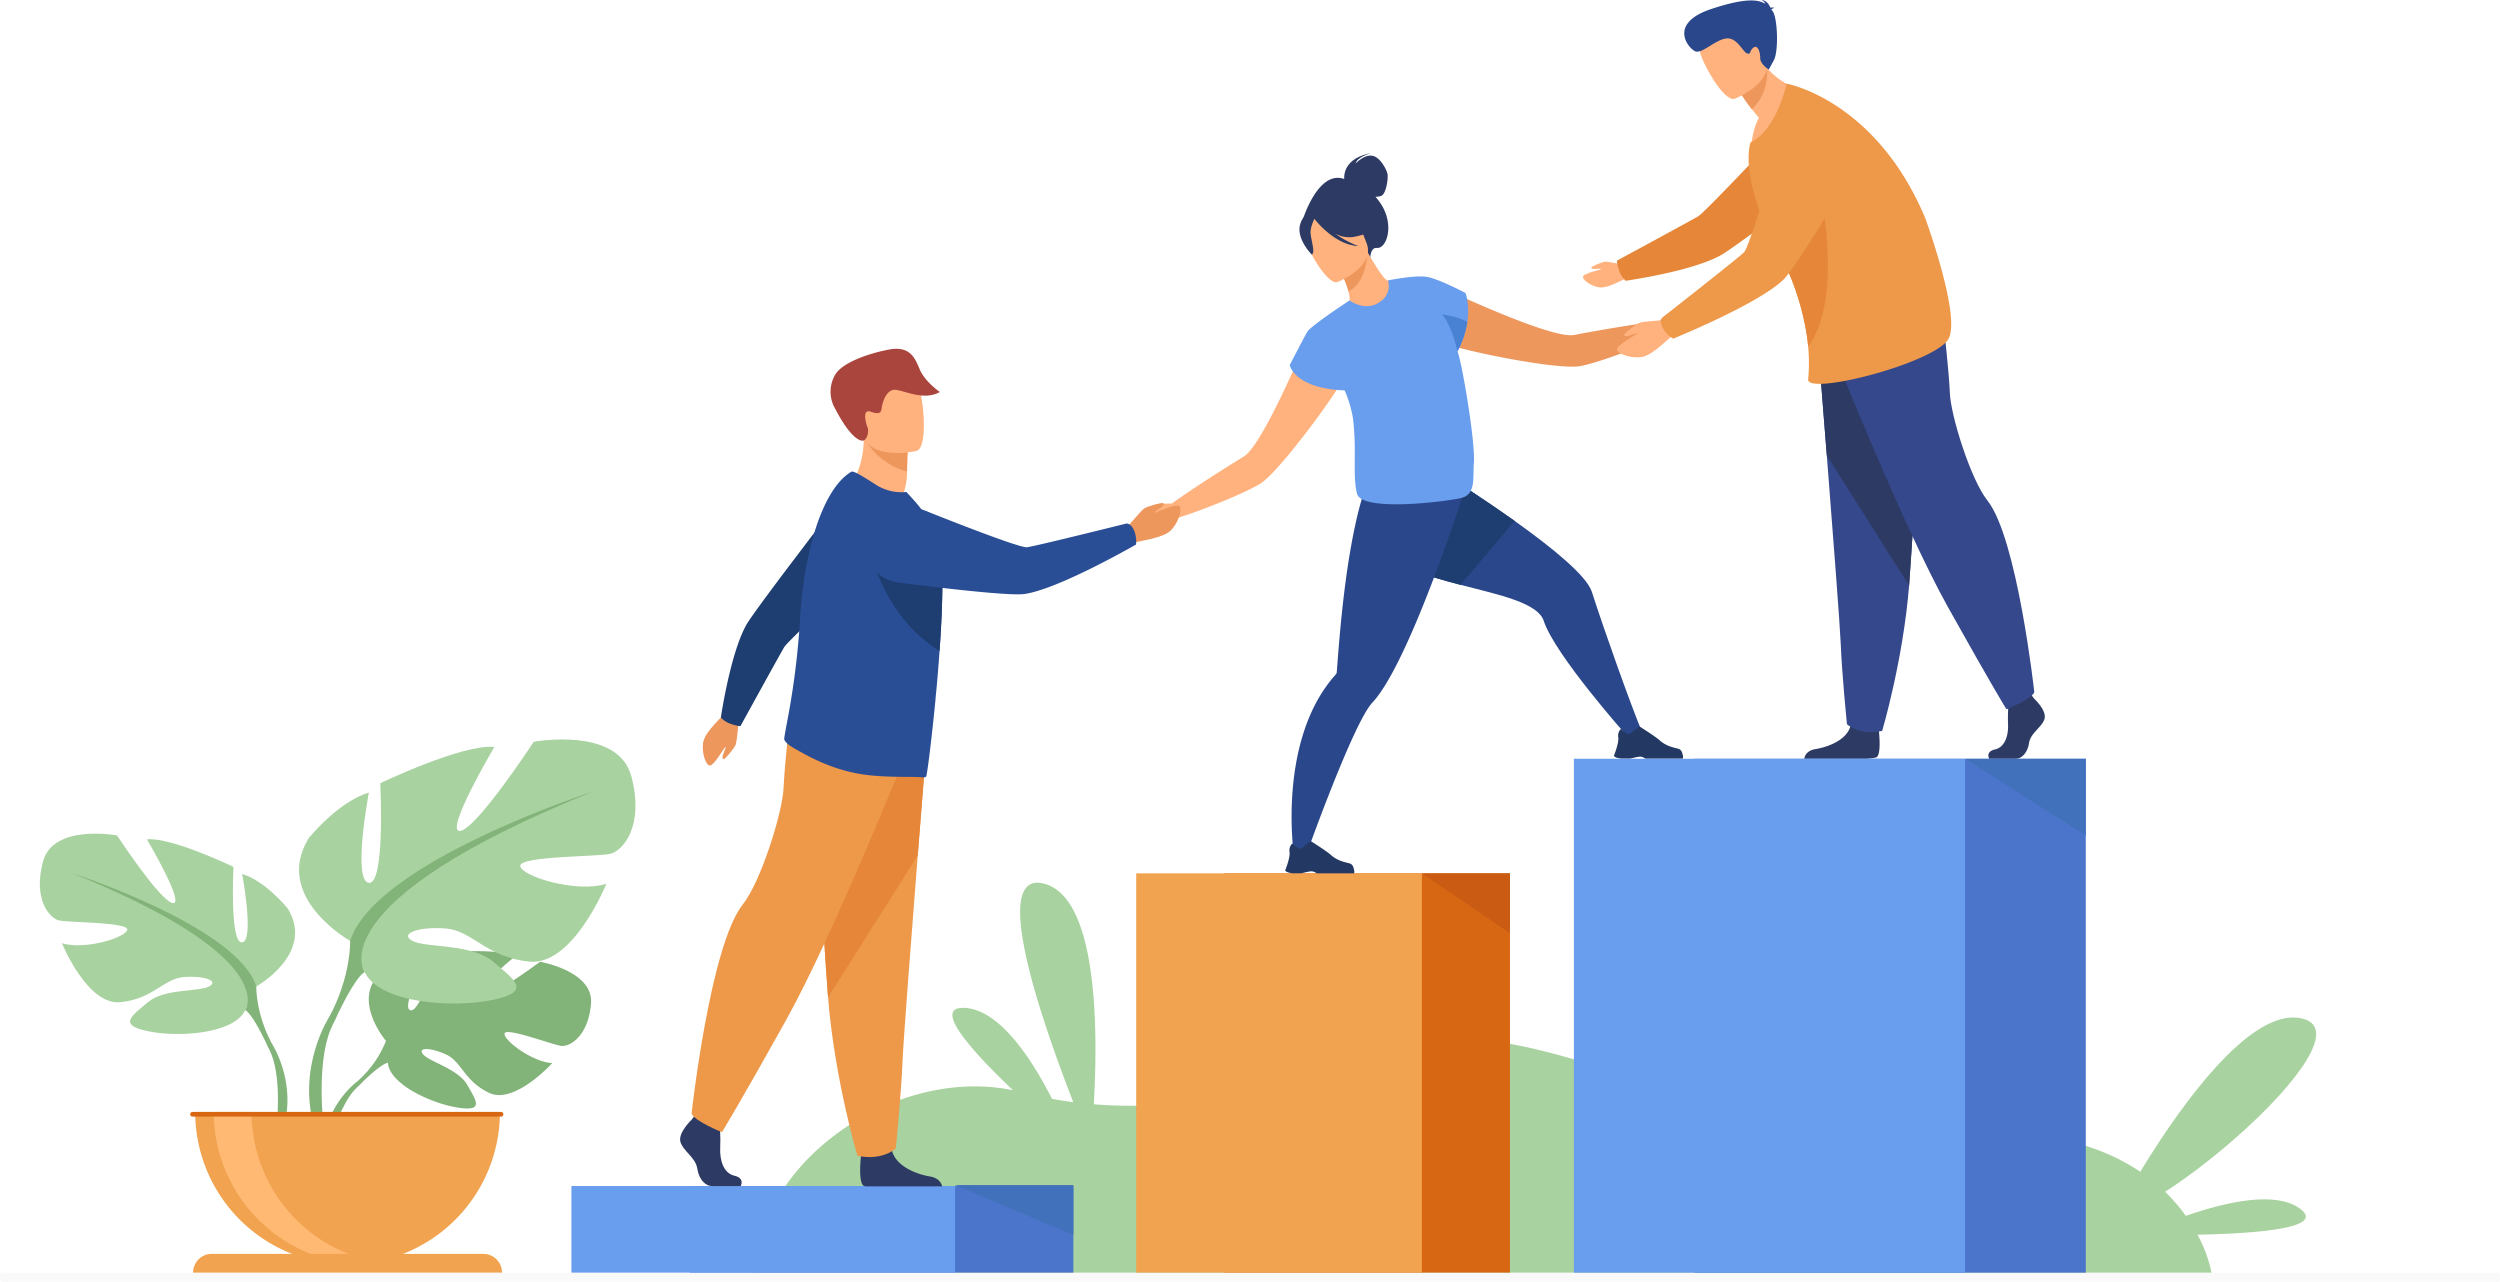 <svg xmlns="http://www.w3.org/2000/svg" width="947.876" height="485.907" viewBox="0 0 947.876 485.907">
  <g id="quote-team-illustartion" transform="translate(-2222.166 -865.39)">
    <g id="Group_489" data-name="Group 489" transform="translate(2163.88 865.39)">
      <g id="Group_488" data-name="Group 488" transform="translate(58)">
        <path id="Path_1438" data-name="Path 1438" d="M3739.816,2145.724c-9.5-6.944-28.919-2.257-43.249,2.758a65.512,65.512,0,0,0-7.876-9.14c30.872-19.885,73.507-62.3,50.91-65.886-19.645-3.122-46.156,35.052-60.325,58.291-14.713-9.9-37.26-17.175-71.682-14.651-89.333,6.55-159.119-51.075-210.562-31.855-40.9,15.282-78.385,23.841-114.537,20.919,1.556-26.407,1.892-78.258-18.844-83.64-21.052-5.46-.4,53.425,11.075,82.826q-4.041-.516-8.061-1.233c-7.433-14.654-19.68-33.831-33.125-34.488-12.664-.616,2.965,16.622,18.346,31.23-44.209-9.281-96.65,26.656-97.518,69.144h551.915a51.176,51.176,0,0,0-5.309-14.38C3722.306,2155.2,3750.136,2153.267,3739.816,2145.724Z" transform="translate(-2867.508 -1687.476)" fill="#a8d29f"/>
        <g id="Group_473" data-name="Group 473" transform="translate(216.938 449.684)">
          <g id="Group_472" data-name="Group 472">
            <rect id="Rectangle_67" data-name="Rectangle 67" width="145.463" height="32.848" transform="translate(44.852 0.003)" fill="#4a75cb"/>
            <rect id="Rectangle_68" data-name="Rectangle 68" width="145.463" height="32.848" fill="#699dee"/>
          </g>
        </g>
        <g id="Group_476" data-name="Group 476" transform="translate(431.082 331.128)">
          <g id="Group_475" data-name="Group 475" transform="translate(0 0.003)">
            <g id="Group_474" data-name="Group 474">
              <rect id="Rectangle_69" data-name="Rectangle 69" width="108.313" height="151.394" transform="translate(141.71 151.394) rotate(180)" fill="#d86713"/>
              <rect id="Rectangle_70" data-name="Rectangle 70" width="108.313" height="151.394" transform="translate(108.313 151.394) rotate(180)" fill="#f1a34f"/>
            </g>
          </g>
          <path id="Path_1439" data-name="Path 1439" d="M4027.191,2009.86l33.4,22.733V2009.86Z" transform="translate(-3918.878 -2009.86)" fill="#c95c12"/>
        </g>
        <g id="Group_479" data-name="Group 479" transform="translate(15.395 280.369)">
          <path id="Path_1440" data-name="Path 1440" d="M2669.716,2115.857s-20.256,15.063-24.206,14.148,14.805-16.26,14.805-16.26c-7.057-3.394-28.994-1.264-28.994-1.264s-7.305,23.563-10.911,21.705,7.534-20.533,7.534-20.533c-7.861-.474-17.5,5.361-17.5,5.361-13.2,10.422.868,26.829.868,26.829a40.078,40.078,0,0,1-11.043,15.5s-11.9,8.8-12.73,24.532l2.161.194s3.426-14.648,9.649-21.578c.243-.251.593-.61,1.027-1.047,1.012-.937,1.724-1.643,2.2-2.167,3.1-2.977,7.378-6.767,9.441-7.134a3.906,3.906,0,0,1-.087-1.036c.029.333.058.674.087,1.036.706,8.292,16.8,15.534,26.693,17.024s6.837-2.578,3.429-8.611-14.2-8.732-16.666-11.509,2.627-2.783,8.593-.061,6.779,9.985,16.347,14.568,23.962-11.293,23.962-11.293c-7.625-.388-18.512-8.668-18.118-11.2s18.483,4.372,21.573,4.7,10.126-3.515,11.214-15.971S2669.716,2115.857,2669.716,2115.857Z" transform="translate(-2480.073 -2031.562)" fill="#82b378"/>
          <g id="Group_477" data-name="Group 477" transform="translate(0 35.708)">
            <path id="Path_1441" data-name="Path 1441" d="M2298.168,2015.782s22.374-12.528,11.932-29.532c0,0-8.353-10.442-17.3-13.127,0,0,4.774,25.357,0,25.953s-3.281-28.638-3.281-28.638S2265.951,1959.1,2256.7,1960c0,0,14.617,24.761,9.843,24.162s-21.178-25.655-21.178-25.655-24.162-4.476-28.042,9.843,2.387,21.477,5.966,22.374,26.549.6,25.953,3.579-16.107,7.757-24.758,5.072c0,0,9.545,23.566,22.076,22.374s16.408-8.949,24.161-9.545,13.425,1.493,9.545,3.579-17,.683-23.268,6.009-11.335,8.608.3,10.995,32.515.894,36.69-8.055Z" transform="translate(-2216.103 -1957.841)" fill="#a8d29f"/>
            <path id="Path_1442" data-name="Path 1442" d="M2334.25,2074.362c-6.264-11.634-5.966-21.775-5.966-21.775-7.158-22.672-69.8-42.957-69.8-42.957,79.646,32.217,65.626,51.906,65.626,51.906,2.146,1.253,5.364,7.222,7.6,11.8.319.778.822,1.858,1.571,3.322h0c.3.663.547,1.2.715,1.583,4.1,10.26,1.93,27.981,1.93,27.981l2.485.668C2343.91,2089.034,2334.25,2074.362,2334.25,2074.362Z" transform="translate(-2246.219 -1994.646)" fill="#82b378"/>
          </g>
          <g id="Group_478" data-name="Group 478" transform="translate(98.27)">
            <path id="Path_1443" data-name="Path 1443" d="M2575.139,1910.794s-29.491-16.515-15.728-38.929c0,0,11.009-13.763,22.808-17.3,0,0-6.292,33.423,0,34.21s4.326-37.749,4.326-37.749,31.065-14.944,43.255-13.763c0,0-19.27,32.636-12.977,31.852s27.92-33.817,27.92-33.817,31.852-5.9,36.962,12.977-3.145,28.311-7.864,29.491-35,.787-34.21,4.719,21.234,10.225,32.636,6.683c0,0-12.583,31.065-29.1,29.491s-21.627-11.8-31.852-12.583-17.7,1.965-12.583,4.719,22.414.9,30.672,7.922,14.943,11.345-.394,14.493-42.861,1.181-48.367-10.618Z" transform="translate(-2555.751 -1834.423)" fill="#a8d29f"/>
            <path id="Path_1444" data-name="Path 1444" d="M2676.527,1902.67s-82.577,26.74-92.012,56.625c0,0,.394,13.37-7.864,28.7,0,0-12.733,19.339-5.474,42.879l3.275-.88s-2.865-23.357,2.543-36.884c.22-.5.541-1.212.94-2.086h0c.986-1.929,1.652-3.353,2.068-4.38,2.946-6.039,7.188-13.908,10.017-15.558C2590.018,1971.091,2571.535,1945.138,2676.527,1902.67Z" transform="translate(-2565.124 -1882.925)" fill="#82b378"/>
          </g>
          <path id="Path_1445" data-name="Path 1445" d="M2477.438,2380.321a57.77,57.77,0,0,0,57.771-57.77H2419.67A57.764,57.764,0,0,0,2477.438,2380.321Z" transform="translate(-2360.772 -2181.322)" fill="#f1a34f"/>
          <path id="Path_1446" data-name="Path 1446" d="M2508.936,2379.878a57.8,57.8,0,0,1-64.946-57.327h14.351A57.781,57.781,0,0,0,2508.936,2379.878Z" transform="translate(-2378.056 -2181.322)" fill="#ffb973"/>
          <path id="Path_1447" data-name="Path 1447" d="M2526.917,2508.49h-102.88a7.127,7.127,0,0,0-7.126,7.126h117.135A7.132,7.132,0,0,0,2526.917,2508.49Z" transform="translate(-2358.812 -2313.463)" fill="#f1a34f"/>
          <path id="Path_1448" data-name="Path 1448" d="M2530.957,2322.551H2413.976a.885.885,0,0,0,0,1.771h116.981a.885.885,0,0,0,0-1.771Z" transform="translate(-2356.096 -2181.322)" fill="#d86713"/>
        </g>
        <g id="Group_480" data-name="Group 480" transform="translate(433.698 58.086)">
          <path id="Path_1449" data-name="Path 1449" d="M4121.3,1250.524c-1.676-.255-6.721,4.409-6.721,4.409h0c-10.775,1.245-26.529,4.106-32.2,5.2-4.021.775-14.831-2.911-25.391-7.144-12.56-5.034-24.764-10.844-24.764-10.844-6.97-.356-14.883,12.36-.75,20.444,2.159,1.235,10.265,3.339,19.6,5.263h0c12.878,2.653,28.088,4.956,33.267,4.146,6.015-.94,23.043-7.169,33.169-11.941h0a.125.125,0,0,1,.026-.012l.113-.052a12.393,12.393,0,0,1,4.741-1.291c1.9.113,6.123-3.359,6.253-4.288S4122.974,1250.779,4121.3,1250.524Z" transform="translate(-3918.96 -1191.218)" fill="#ed975d"/>
          <path id="Path_1450" data-name="Path 1450" d="M4054.514,1556.7l-5.932,1.207s-27.147-30.5-31.337-43.339c-2.242-6.86-16.573-9.823-31.551-13.7-13.037-3.371-26.563-7.433-33.021-15.355-13.885-17.024,8.72-37.943,8.72-37.943s24.035,14.284,44.768,29.04c14.492,10.312,27.373,20.855,29.312,26.916C4040.186,1518.259,4050.182,1546.269,4054.514,1556.7Z" transform="translate(-3865.331 -1337.214)" fill="#2b478b"/>
          <path id="Path_1451" data-name="Path 1451" d="M4281.631,1829.8h3.335c1.118-.177,1.945-.5,3.091-.648a3.1,3.1,0,0,1,2.7.648c.022.023.032.035.032.035h14.174c.356-.509.014-1.69-.321-2.557a2.015,2.015,0,0,0-1.327-1.212c-1.505-.434-4.468-.822-7.182-3.281-1.527-1.38-7.373-5.072-7.373-5.072l-.031-.006c-.127,0-.741.191-3.4,2.436-1.375,1.157-3.718-1.637-3.718-1.637a3.36,3.36,0,0,0-.77,1.042,3.527,3.527,0,0,0-.3,2.176c.211,1.279-.471,3.651-1.015,5.257-.33.972-.608,1.664-.608,1.664S4278.761,1829.445,4281.631,1829.8Z" transform="translate(-4100.388 -1600.262)" fill="#233862"/>
          <path id="Path_1452" data-name="Path 1452" d="M4006.157,1476.61l-20.464,24.258c-13.037-3.371-26.563-7.433-33.021-15.355-13.885-17.024,8.72-37.943,8.72-37.943S3985.424,1461.852,4006.157,1476.61Z" transform="translate(-3865.331 -1337.214)" fill="#1e3d70"/>
          <path id="Path_1453" data-name="Path 1453" d="M3922.38,1481.53s-1.649,5.2-4.337,13.031c-3.4,9.9-8.454,23.988-13.943,37.057-1.207,2.87-2.433,5.694-3.668,8.414-4.563,10.057-9.235,18.676-13.347,23.059-7.389,7.876-25.354,58.508-25.354,58.508l-4.476-1.238s-6.241-43.234,15.867-67.836a1.563,1.563,0,0,0,.448-.917.011.011,0,0,0,0-.009c.3-3.643,1.346-19.949,3.637-36.476.564-4.053,1.2-8.119,1.916-12.013.043-.249.093-.495.135-.741,3.365-18.008,6.585-26.019,10.74-30.05l30.568,8.7Z" transform="translate(-3800.148 -1354.803)" fill="#2b478b"/>
          <path id="Path_1454" data-name="Path 1454" d="M3850.853,1980.044h3.336c1.117-.176,1.945-.5,3.09-.648a3.1,3.1,0,0,1,2.7.648.407.407,0,0,1,.031.035h14.175c.356-.509.014-1.69-.321-2.558a2.014,2.014,0,0,0-1.328-1.212c-1.5-.434-4.467-.821-7.181-3.281-1.527-1.38-7.372-5.072-7.372-5.072l-.032-.006c-.127,0-.741.191-3.4,2.436-1.374,1.157-3.718-1.637-3.718-1.637a3.367,3.367,0,0,0-.77,1.041,3.522,3.522,0,0,0-.3,2.176c.211,1.276-.472,3.651-1.016,5.257-.33.972-.611,1.664-.611,1.664S3847.98,1979.686,3850.853,1980.044Z" transform="translate(-3794.245 -1707.033)" fill="#233862"/>
          <path id="Path_1455" data-name="Path 1455" d="M3725.04,1296.024s-5.115,12.51-11.012,24.691c-4.959,10.24-10.471,20.242-13.966,22.377-4.927,3.009-18.5,11.5-27.307,17.834,0,0-6.872-.052-7.939,1.264s-3.53,7.228-2.812,7.824,6.182.321,7.508-1.039a12.419,12.419,0,0,1,4.375-2.239c.041-.012.078-.023.119-.038l.026-.009h0c10.7-3.293,27.483-10.15,32.564-13.5,4.375-2.888,14.07-14.834,21.807-25.464h0c5.607-7.7,10.184-14.721,10.948-17.088C3744.365,1295.142,3729.953,1291.068,3725.04,1296.024Z" transform="translate(-3661.875 -1228.098)" fill="#ffb27d"/>
          <path id="Path_1456" data-name="Path 1456" d="M3900.875,1085.011a25.789,25.789,0,0,0-1.832-2.367,5.723,5.723,0,0,0,2.257-.339c1.8-.744,2.613-6.441,2.344-8.133s-2.763-6.579-5.836-7.066-6.252,2.928-6.252,2.928c.567-2.465,5.772-3.886,5.772-3.886-10.717,1.976-10.169,9.123-10.1,9.782-9.811-3.5-15.569,14.979-15.569,14.979l25.412,14.976s.066-4.08,2.491-3.816C3903.342,1102.478,3906.49,1093.193,3900.875,1085.011Z" transform="translate(-3810.964 -1066.15)" fill="#2c3a64"/>
          <path id="Path_1457" data-name="Path 1457" d="M3932.712,1215.4c-5.83,2.749-13.566-1.209-13.526-1.253.5-.5.324-2-.133-3.955a28.861,28.861,0,0,0-3.538-8.162c-.417-.709-.833-1.415-1.334-2.167l.666-.249,11.327-4.539s1.831,3.29,3.749,6.287c1.623,2.5,3.331,4.748,4.083,4.664C3934.043,1205.984,3941.54,1211.145,3932.712,1215.4Z" transform="translate(-3841.181 -1157.77)" fill="#ffb27d"/>
          <path id="Path_1458" data-name="Path 1458" d="M3929.449,1198.96c-.292,4.039-1.667,11.327-7.121,13.995a28.847,28.847,0,0,0-3.538-8.162Z" transform="translate(-3844.458 -1160.534)" fill="#ed975d"/>
          <path id="Path_1459" data-name="Path 1459" d="M3885.62,1165.017s14.748-5.812,10.986-14.941-4.392-16.026-13.966-12.7-9.959,7.557-9.444,10.911S3881.686,1166.293,3885.62,1165.017Z" transform="translate(-3811.953 -1116.164)" fill="#ffb27d"/>
          <path id="Path_1460" data-name="Path 1460" d="M3886.657,1145.646c6.811-.961,8.8-3.715,8.8-3.715a18.863,18.863,0,0,1-9.956-7.942s-7.653-2.581-13.327,1.733a3.831,3.831,0,0,0-.718,1.6c-1.3-.425-3.255-.315-4.383,3.359-1.7,5.52,4.333,11.547,4.333,11.547,1.462-.414-.188-5.332-.416-7.957-.168-1.933.874-4.406,1.435-5.578.721.938,7.908,9.964,16.677,10.326a36.934,36.934,0,0,1-8.85-4.754A11.279,11.279,0,0,0,3886.657,1145.646Z" transform="translate(-3807.489 -1113.817)" fill="#2c3a64"/>
          <path id="Path_1461" data-name="Path 1461" d="M3918,1257.356c-.125-.44-.261-.9-.4-1.366a34.588,34.588,0,0,0,3.723-11.154c1-6.747-.709-10.913-.709-10.913s-10.23-5.425-14.747-6.116a.231.231,0,0,0-.055-.017c-.052-.009-.116-.012-.182-.017-4.56-.628-14.432,1.386-14.432,1.386s1.9,5.069-3.469,8.448-11.11-.865-11.11-.865c-.174.116-.359.246-.547.379h0s-14.137,9.325-15.4,11.457-6.7,12.684-6.7,12.684,1.725,8.859,20.821,9.6a44.142,44.142,0,0,1,3.162,10.618c1.516,12.024-.243,21.511,1.525,28.531s33.628,3.018,39.4,1.667,4.473-7.511,4.916-13.5C3924.334,1290.663,3919.873,1263.99,3918,1257.356Z" transform="translate(-3798.385 -1180.924)" fill="#699dee"/>
          <path id="Path_1462" data-name="Path 1462" d="M4063.238,1280.3a34.657,34.657,0,0,1-3.748,11.2c-.5-2.207-2.54-10.286-5.83-13.951A28.254,28.254,0,0,1,4063.238,1280.3Z" transform="translate(-3940.306 -1216.386)" fill="#4a82d3"/>
        </g>
        <g id="Group_484" data-name="Group 484" transform="translate(258.147 132.254)">
          <path id="Path_1463" data-name="Path 1463" d="M3638.239,1534.6s5.937-7.193,7.213-8.043,6.883-2.341,7.2-2.04.335.735-.359,1.348-3.345,2.161-2.969,2.335,8.379-3.807,9.531-2.468-.654,6.869-3.735,9.519-12.285,3.781-12.864,4.152C3637.356,1542.536,3638.239,1534.6,3638.239,1534.6Z" transform="translate(-3469.482 -1466.036)" fill="#ed975d"/>
          <path id="Path_1464" data-name="Path 1464" d="M3277.2,1455.286s8.526,10.118,19.388,5.885c0,0,2.338-5.651,2.37-9.814,0-.512.012-1.01.018-1.481.058-4.69.217-7.323.217-7.323l-.011,0c-.495-.206-16.6-6.82-16.587-6.27C3282.868,1448.965,3277.2,1455.286,3277.2,1455.286Z" transform="translate(-3212.947 -1403.337)" fill="#ffb27d"/>
          <path id="Path_1465" data-name="Path 1465" d="M3301.395,1446.527c1.554,2.879,6.883,8.512,14.764,10.569.058-4.69.217-7.323.217-7.323l-.011,0C3315.919,1449.652,3300.935,1445.677,3301.395,1446.527Z" transform="translate(-3230.134 -1410.557)" fill="#ed975d"/>
          <path id="Path_1466" data-name="Path 1466" d="M3307.534,1383.024s-18.111,4.259-20.591-7.063-6.486-18.4,4.974-21.593,14.66.628,16.4,4.207S3312.181,1381.626,3307.534,1383.024Z" transform="translate(-3217.918 -1344.296)" fill="#ffb27d"/>
          <path id="Path_1467" data-name="Path 1467" d="M3264.889,1357.249c-.249.159-4.146,1.357-11.527-13.35a12.81,12.81,0,0,1,.752-11.712c2.7-4.412,12.276-7.881,20.235-9.392s9.866,2.969,11.741,7.468c1.967,4.725,7.647,8.613,7.647,8.613-6.86,3.833-15.126-1.649-17.988-.747s-3.874,5.413-4.088,6.86-.544,2.647-4.146,1.357-1.629,5.1-1.051,6.325C3266.465,1352.669,3266.954,1355.924,3264.889,1357.249Z" transform="translate(-3195.245 -1322.497)" fill="#a9453d"/>
          <g id="Group_481" data-name="Group 481" transform="translate(0 139.064)">
            <path id="Path_1468" data-name="Path 1468" d="M3078.106,2352.195h-10.968c-2.3,0-4.855-2.332-5.495-6.605s-5.364-6.6-6.388-10.1,4.218-8.419,4.218-8.419l.877-1.14.911-1.189,8.688,2.072s.214,2.1.347,4.768c.093,1.927.145,4.157.035,6.111-.255,4.664,1.288,9.681,5.375,10.589S3078.106,2352.195,3078.106,2352.195Z" transform="translate(-3055.122 -2173.826)" fill="#2c3a64"/>
            <path id="Path_1469" data-name="Path 1469" d="M3322.157,2379.959h-29.072a2.457,2.457,0,0,1-.616-.185c-1.941-1-1.334-8.651-1.1-11.015.046-.437.075-.694.075-.694s10.222-8.419,11.631-1.973c.043.2.1.4.151.594v0c1.776,6.033,9.707,8.77,14.29,9.537C3321.014,2376.809,3321.923,2378.909,3322.157,2379.959Z" transform="translate(-3222.819 -2201.487)" fill="#2c3a64"/>
            <path id="Path_1470" data-name="Path 1470" d="M3271.659,1832.322s-1.554,19.371-3.376,42.656c-2.479,31.632-5.463,70.483-5.758,77.844-.51,12.78-2.558,33.227-2.558,33.227s-4.852,4.858-14.567,2.81c0,0-8.657-29.185-11.128-60.065-.038-.506-.075-1.016-.116-1.525-2.3-31.435-5.876-97.628-5.876-97.628Z" transform="translate(-3178.18 -1821.973)" fill="#ee9849"/>
            <path id="Path_1471" data-name="Path 1471" d="M3271.659,1832.322s-1.554,19.371-3.376,42.656l-34.01,53.815c-.038-.506-.075-1.016-.116-1.525-2.3-31.435-5.876-97.628-5.876-97.628Z" transform="translate(-3178.18 -1821.973)" fill="#e58638"/>
            <path id="Path_1472" data-name="Path 1472" d="M3152.2,1815.79s-27.984,70.154-46.385,103.123-24.15,42.17-24.15,42.17-10.543-4.218-11.5-7.091c0,0,7.036-63.647,19.359-79.163,6.964-8.766,15.144-35.075,15.525-44.276s2.491-27.411,2.491-27.411Z" transform="translate(-3065.809 -1803.14)" fill="#ee9849"/>
          </g>
          <g id="Group_482" data-name="Group 482" transform="translate(8.598 53.072)">
            <path id="Path_1473" data-name="Path 1473" d="M3098.554,1797.978s-.723,8.761-1.256,10.106-4.068,5.515-4.479,5.457-.654-.388-.449-1.238,1.427-3.472,1.042-3.406-4.436,7.456-6.05,7.039-3.191-5.668-2.231-9.377,7.474-9.536,7.723-10.132C3094.966,1791.358,3098.554,1797.978,3098.554,1797.978Z" transform="translate(-3084.839 -1711.02)" fill="#ed975d"/>
            <path id="Path_1474" data-name="Path 1474" d="M3112.4,1595.11c3.1,1,3.594.77,3.594.77s15.077-27.449,16.6-29.96,32.009-30.779,32.009-30.779l-7.832-29.21s-34.67,44.9-38.414,51.338c-6.186,10.645-9.812,35.37-9.812,35.37A9.081,9.081,0,0,0,3112.4,1595.11Z" transform="translate(-3101.69 -1505.931)" fill="#1e3d70"/>
          </g>
          <path id="Path_1475" data-name="Path 1475" d="M3251.443,1530.552c-.11,6-.457,12.742-.929,19.593-.029.4-.058.813-.087,1.218-.3,4.244-.628,8.5-1,12.644q-.226,2.5-.478,4.922l-.026.217c-.012.6-.087,1.259-.153,1.857-1.528,15.534-3.131,27.807-3.429,28a1.738,1.738,0,0,1-1.192.3c-4.074-.512-16.229.413-26.179-1.753-8.4-1.771-15.626-5.13-23.288-9.658-1.016-.6-3.336-2.193-3.148-3.382.185-1.308.526-3.2.964-5.573a301.8,301.8,0,0,0,5.005-39.112q.26-4.648.752-9.169a138.866,138.866,0,0,1,4.059-21.894c3.412-12.285,8.425-21.694,14.715-25.374.822-.46,5.246,2.352,9.3,4.959a17.932,17.932,0,0,0,11.541,2.734l3.38,3.738c4.094,4.759,8.452,11.093,9.641,20.1.09.665.168,1.371.229,2.124A131.286,131.286,0,0,1,3251.443,1530.552Z" transform="translate(-3152.059 -1436.802)" fill="#2a4e96"/>
          <path id="Path_1476" data-name="Path 1476" d="M3330.161,1596.4c-.11,6-.457,12.742-.929,19.593-.029.405-.058.813-.087,1.218-23.268-14.565-26.855-41.218-26.855-41.218,11.449.5,20.542,3.133,27.549,6.9A130.006,130.006,0,0,1,3330.161,1596.4Z" transform="translate(-3230.778 -1502.647)" fill="#1e3d70"/>
          <g id="Group_483" data-name="Group 483" transform="translate(69.448 59.057)">
            <path id="Path_1477" data-name="Path 1477" d="M3397.994,1536.834c-1.2-3.246-3.064-3.035-3.064-3.035s-34.6,8.622-37.7,8.992-37.257-13.335-37.257-13.335-13.442-6.032-19.738-.524c-5.471,4.788-5.72,10.85-4.441,15.942a15.223,15.223,0,0,0,12.867,11.341c13.934,1.774,41.733,5.115,47.56,4.305,12.968-1.805,42.352-18.766,42.352-18.766A10.949,10.949,0,0,0,3397.994,1536.834Z" transform="translate(-3295.152 -1526.613)" fill="#2a4e96"/>
          </g>
        </g>
        <g id="man_2_" transform="translate(600.471)">
          <g id="Group_485" data-name="Group 485" transform="translate(83.907 124.021)">
            <path id="Path_1478" data-name="Path 1478" d="M4786.952,1775.932s4.805,4.456,3.868,7.621-5.277,5.275-5.862,9.146-2.93,5.978-5.04,5.978h-10.061s-1.554-2.723,2.2-3.544,5.167-5.367,4.933-9.588a75.606,75.606,0,0,1,.35-9.849l7.971-1.875Z" transform="translate(-4699.739 -1635.006)" fill="#2c3a64"/>
            <path id="Path_1479" data-name="Path 1479" d="M4555.6,1822.644a18.458,18.458,0,0,1-4.554.526h-22.75c.075-.677.6-3.09,4.326-3.689,4.2-.683,11.483-3.125,13.106-8.5.055-.171.1-.35.141-.526,1.291-5.743,10.667,1.756,10.667,1.756s.026.229.067.622C4556.819,1814.945,4557.374,1821.756,4555.6,1822.644Z" transform="translate(-4528.291 -1659.5)" fill="#2c3a64"/>
            <path id="Path_1480" data-name="Path 1480" d="M4547.09,1320.8s1.424,17.774,3.1,39.135c2.277,29.02,5.01,64.665,5.282,71.418.469,11.726,2.347,30.484,2.347,30.484s4.453,4.455,13.364,2.578c0,0,7.942-26.775,10.21-55.105.035-.463.07-.932.1-1.4,2.109-28.84,5.393-89.57,5.393-89.57Z" transform="translate(-4541.651 -1311.309)" fill="#35488b"/>
            <path id="Path_1481" data-name="Path 1481" d="M4547.09,1320.8s1.424,17.774,3.1,39.135l31.2,49.374c.035-.463.07-.932.1-1.4,2.109-28.84,5.392-89.57,5.392-89.57Z" transform="translate(-4541.651 -1311.309)" fill="#2c3a64"/>
            <path id="Path_1482" data-name="Path 1482" d="M4569.58,1305.645s25.675,64.364,42.559,94.611,22.156,38.689,22.156,38.689,9.672-3.868,10.552-6.507c0,0-6.456-58.392-17.762-72.627-6.389-8.043-13.891-32.182-14.243-40.622s-2.286-25.149-2.286-25.149Z" transform="translate(-4557.634 -1294.04)" fill="#35488b"/>
          </g>
          <g id="Group_486" data-name="Group 486" transform="translate(0 49.391)">
            <path id="Path_1483" data-name="Path 1483" d="M4254.947,1209.776s-6.964-1.591-8.136-1.513-5.271,1.8-5.327,2.129.14.6.849.651,3.04-.252,2.893.032-6.866,1.6-6.938,2.954,3.6,3.865,6.715,4.033,9.225-3.443,9.748-3.489C4259.191,1214.18,4254.947,1209.776,4254.947,1209.776Z" transform="translate(-4238.287 -1158.45)" fill="#ffb27d"/>
            <path id="Path_1484" data-name="Path 1484" d="M4283.635,1089.195c-1-3.182-.764-3.689-.764-3.689s28.23-15.265,30.813-16.813,31.757-32.593,31.757-32.593l29.882,8.226s-46.241,35.226-52.869,39.019c-10.952,6.27-36.313,9.817-36.313,9.817A9.3,9.3,0,0,1,4283.635,1089.195Z" transform="translate(-4269.954 -1036.1)" fill="#e58638"/>
          </g>
          <path id="Path_1485" data-name="Path 1485" d="M4470.822,949.807s-10.477,18.433-20.716,20.837c0,0,.425-6.192,2.919-10.427-1.021-1.2-1.918-2.312-2.693-3.3a61.645,61.645,0,0,1-3.8-5.324l3.474-9.343,2.358-6.339a30.435,30.435,0,0,0,3.686,5.309A25.06,25.06,0,0,0,4470.822,949.807Z" transform="translate(-4386.28 -915.507)" fill="#ffb27d"/>
          <path id="Path_1486" data-name="Path 1486" d="M4456.046,954.253s1.25,9.235-5.714,15.7a61.615,61.615,0,0,1-3.8-5.324l3.474-9.342A19.789,19.789,0,0,1,4456.046,954.253Z" transform="translate(-4386.28 -928.541)" fill="#ed975d"/>
          <path id="Path_1487" data-name="Path 1487" d="M4404.449,920.666s15.652-6.1,11.7-15.792-4.592-17-14.749-13.515-10.585,7.971-10.052,11.524S4400.277,922,4404.449,920.666Z" transform="translate(-4346.962 -883.218)" fill="#ffb27d"/>
          <path id="Path_1488" data-name="Path 1488" d="M4530.857,1072.2c-6.316,9.079-53.523,21.208-52.961,14.924a68.211,68.211,0,0,0-.006-12.395c-.12-1.345-.284-2.772-.5-4.282a98.642,98.642,0,0,0-10.4-31.161q-.716-1.38-1.486-2.789a96.019,96.019,0,0,1-6.546-14.707c-3.272-9.452-4.588-18.494-2.94-24.408.006-.029.018-.055.027-.084,9.869-4.563,13.691-22.258,13.691-22.258s33.667,6.044,52.525,50.919C4522.256,1025.962,4536.351,1064.3,4530.857,1072.2Z" transform="translate(-4392.513 -943.315)" fill="#ee9849"/>
          <path id="Path_1489" data-name="Path 1489" d="M4506.585,1168.118c-.119-1.345-.284-2.772-.5-4.282a98.7,98.7,0,0,0-10.4-31.161c1.09-6.614,2.6-12.111,4.25-14.588,6.716-10.063,10.624-11.637,10.624-11.637S4520.625,1148.915,4506.585,1168.118Z" transform="translate(-4421.209 -1036.705)" fill="#e58638"/>
          <g id="Group_487" data-name="Group 487" transform="translate(12.891 40.551)">
            <path id="Path_1490" data-name="Path 1490" d="M4302.255,1284.67s-9.313.489-10.757,1.01-5.977,4.137-5.928,4.574.39.706,1.3.512,3.727-1.4,3.642-1-8.046,4.464-7.655,6.189,5.909,3.565,9.873,2.665,10.349-7.621,10.991-7.864C4309.162,1288.686,4302.255,1284.67,4302.255,1284.67Z" transform="translate(-4282.842 -1203.911)" fill="#ffb27d"/>
            <path id="Path_1491" data-name="Path 1491" d="M4341.44,1089.836c-1.867-3.015-.521-4.389-.521-4.389s28.771-22.527,31.025-24.8,12.7-38.513,12.7-38.513,3.6-14.666,12.016-16.28c7.317-1.406,12.371,2.213,15.682,6.458a15.6,15.6,0,0,1,1.055,17.548c-7.346,12.377-22.165,36.947-26.49,41.145-9.632,9.343-41.854,22.4-41.854,22.4A11.192,11.192,0,0,1,4341.44,1089.836Z" transform="translate(-4323.783 -1005.544)" fill="#ee9849"/>
          </g>
          <path id="Path_1492" data-name="Path 1492" d="M4404.061,869.047c.11-.217.428-.448,1.207-.686a3.242,3.242,0,0,0-1.577-.058c-.439-1.073-1.507-2.9-3.513-2.914a2.469,2.469,0,0,1,1.574,1.45c-2.745-1.742-7.835-2.245-20.54,1.985-16.743,5.575-8.379,15.3-5.841,16.075s7.21-4.221,11.411-4.9,6.476,5.17,8.078,5.656.691-.845,2.369-2.182,2.642,1.805,2.6,4.007,3.235,4.294,3.235,4.294l1.918-3.518c1.917-3.518,1.4-16.292-.437-18.592C4404.388,869.461,4404.229,869.255,4404.061,869.047Z" transform="translate(-4332.625 -865.39)" fill="#2b478b"/>
        </g>
        <path id="Path_1493" data-name="Path 1493" d="M3110.756,2536.505H2164.882a1,1,0,0,1-1-1v-1.383a1,1,0,0,1,1-1h945.875a1,1,0,0,1,1,1v1.38A1.006,1.006,0,0,1,3110.756,2536.505Z" transform="translate(-2163.595 -2050.598)" fill="#ebebeb" opacity="0.3"/>
        <path id="Path_1494" data-name="Path 1494" d="M3460.3,2418.35V2437.3l-44.852-18.948Z" transform="translate(-3053.05 -1969.034)" fill="#4271bc"/>
        <rect id="Rectangle_71" data-name="Rectangle 71" width="148.336" height="194.831" transform="translate(642.772 287.691)" fill="#4a75cb"/>
        <rect id="Rectangle_72" data-name="Rectangle 72" width="148.339" height="194.834" transform="translate(597.032 287.691)" fill="#699dee"/>
        <path id="Path_1495" data-name="Path 1495" d="M4784.839,1859.73v29.135L4739.1,1859.73Z" transform="translate(-3993.73 -1572.039)" fill="#4271bc"/>
      </g>
    </g>
  </g>
</svg>
